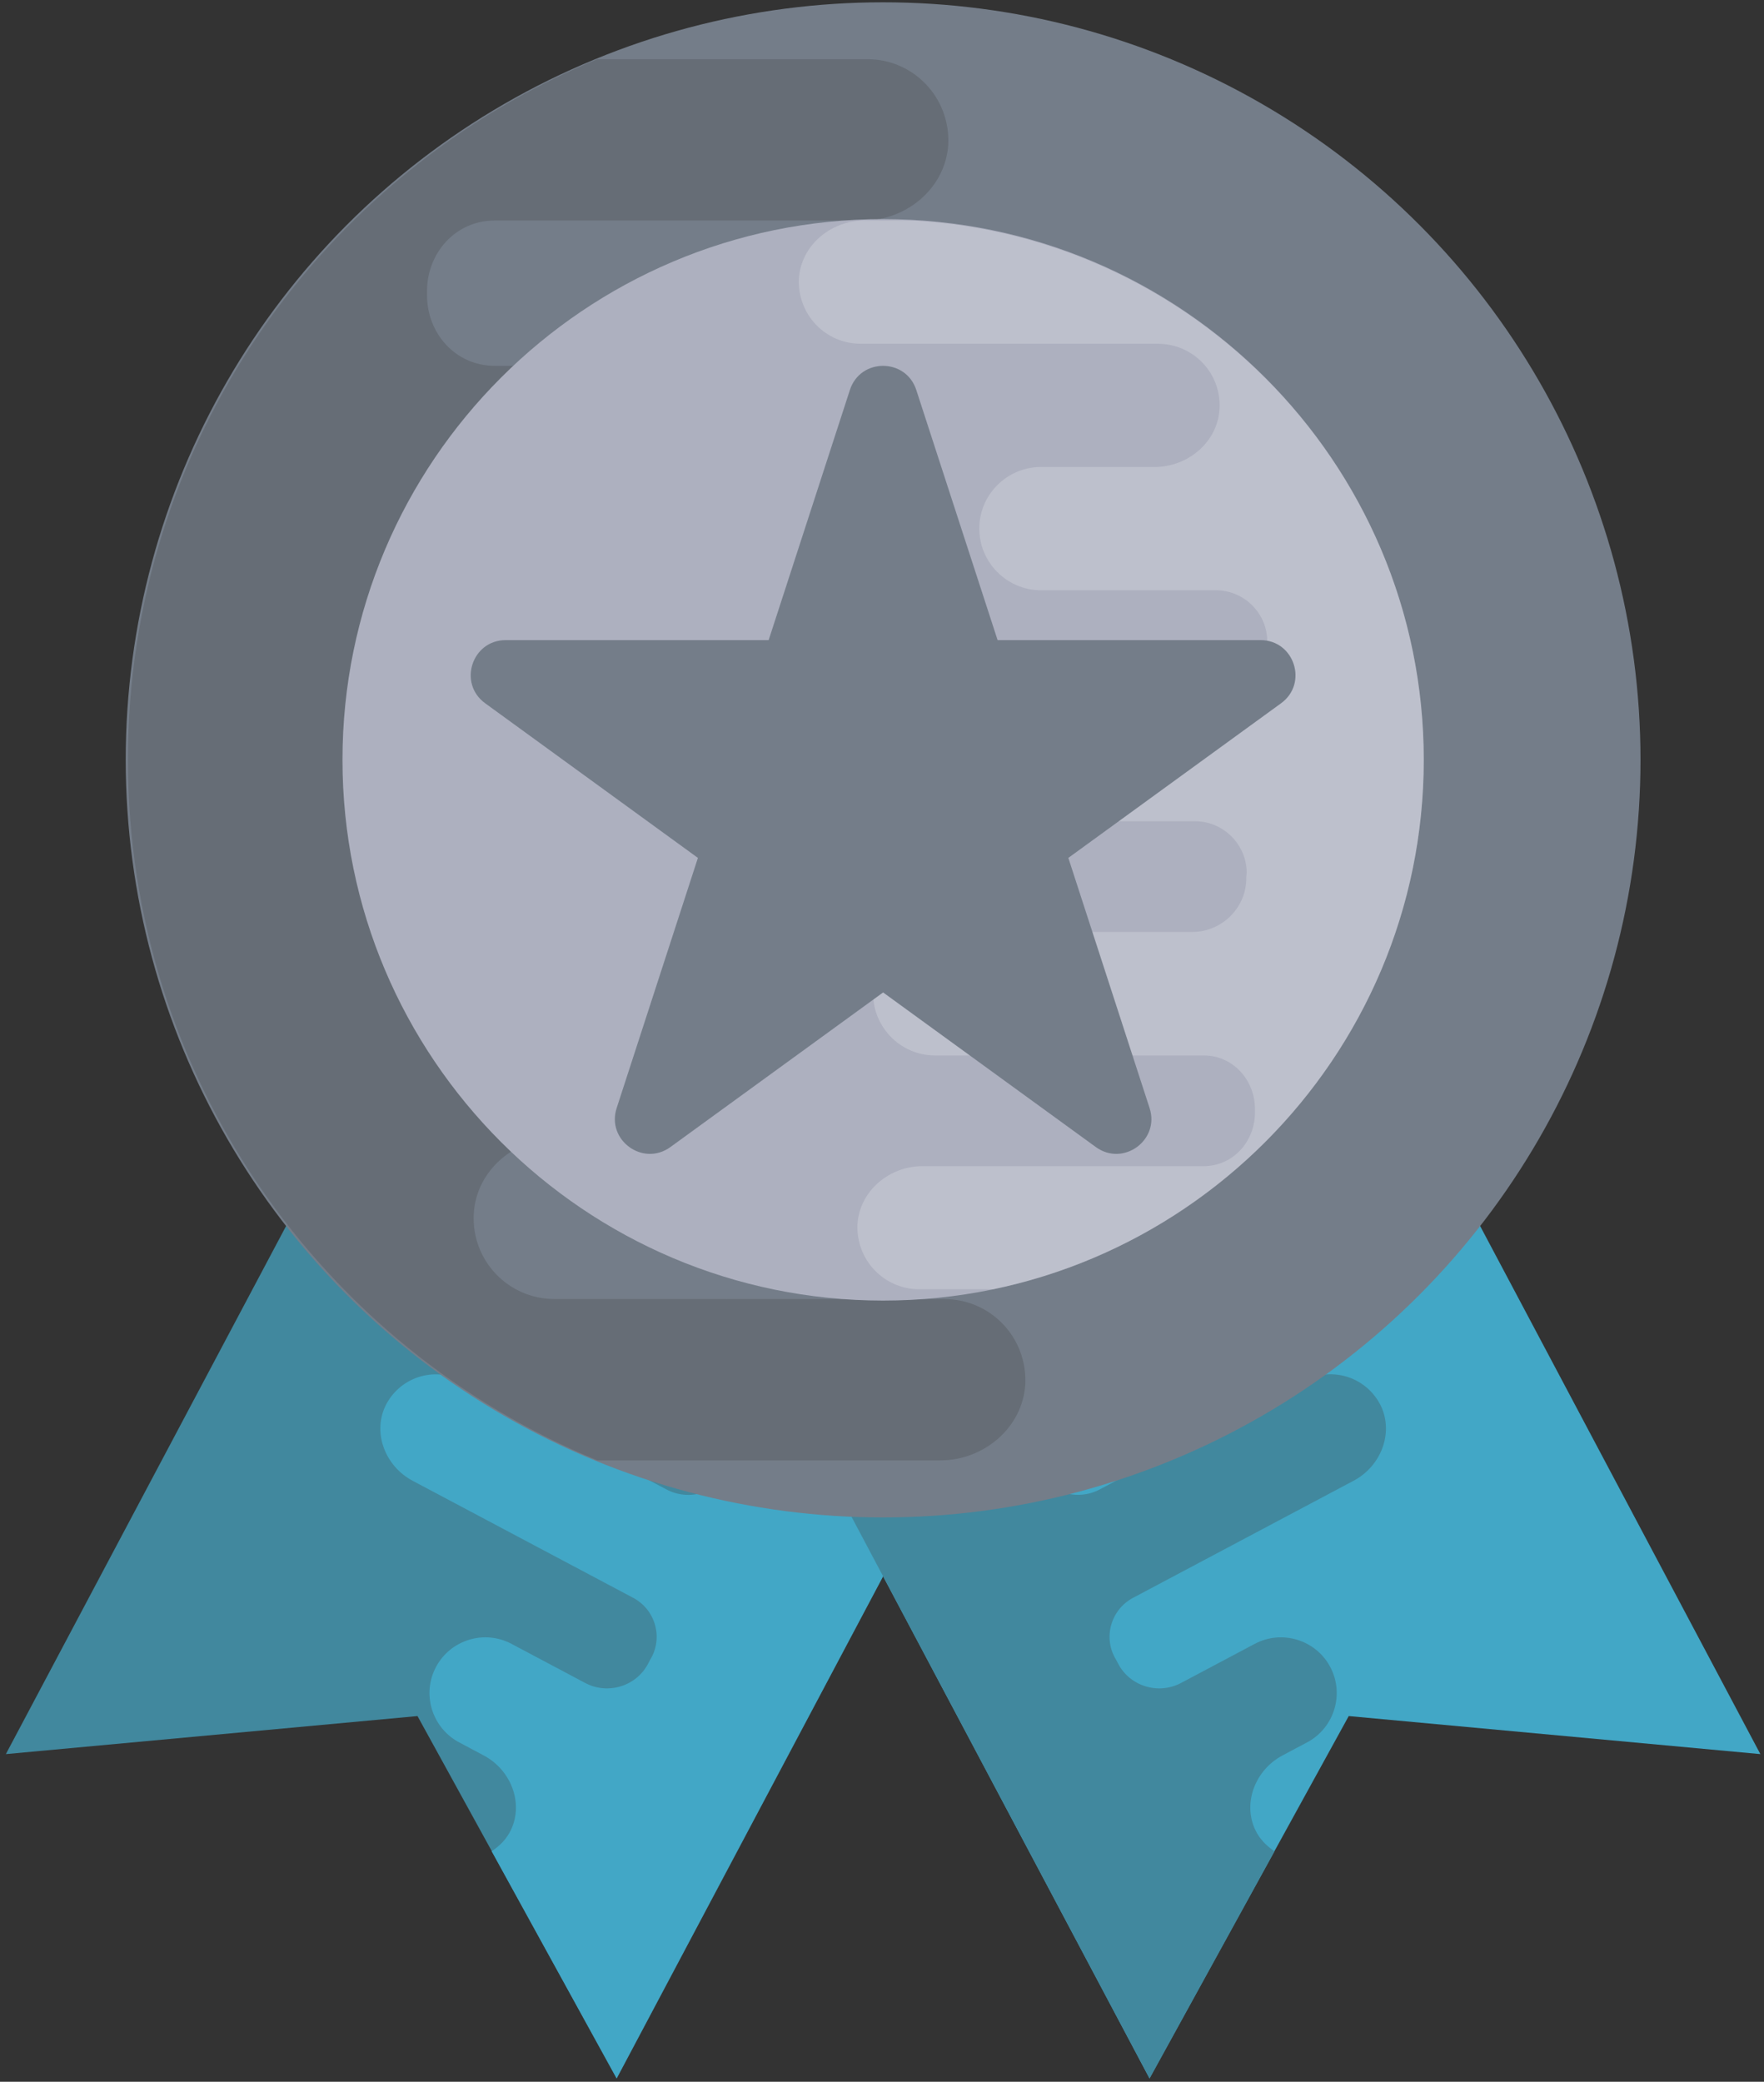 <?xml version="1.0" encoding="UTF-8"?>
<svg width="139px" height="164px" viewBox="0 0 139 164" version="1.1" xmlns="http://www.w3.org/2000/svg" xmlns:xlink="http://www.w3.org/1999/xlink">
    <rect x="0" y="0" width="139" height="164" fill="#333333" stroke="none"/>
    <!-- Generator: Sketch 64 (93537) - https://sketch.com -->
    <title>Icon / Platinum</title>
    <desc>Created with Sketch.</desc>
    <g id="01---Nerves-Website" stroke="none" stroke-width="1" fill="none" fill-rule="evenodd">
        <g id="10---Sponsors" transform="translate(-152, -907)">
            <g id="Group-5" transform="translate(80, 899)">
                <g id="Icon-/-Platinum" transform="translate(51, 0)">
                    <g id="medal" transform="translate(21.273, 8.182)">
                        <polygon id="Path" fill="#41889E" fill-rule="nonzero" points="35.908 70.711 0.189 138.007 32.625 135.01 48.324 163.555 84.043 96.259"></polygon>
                        <g id="Group" transform="translate(29.403, 70.632)" fill="#42A7C6" fill-rule="nonzero">
                            <path d="M10.595,73.327 C11.598,71.174 10.549,68.602 8.453,67.487 L6.397,66.393 C4.341,65.222 3.559,62.619 4.679,60.512 C5.814,58.37 8.484,57.551 10.626,58.687 L16.435,61.77 C18.23,62.721 20.48,62.031 21.406,60.226 L21.549,59.95 C22.613,58.247 21.984,55.997 20.214,55.061 L2.838,45.841 C0.721,44.716 -0.317,42.154 0.67,39.996 C1.759,37.7 4.51,36.795 6.724,37.971 L22.843,46.526 C24.637,47.478 26.887,46.787 27.839,44.992 L27.931,44.757 L27.956,44.706 C28.984,42.824 28.263,40.462 26.366,39.454 L17.325,34.658 C15.208,33.533 14.17,30.971 15.172,28.787 C16.251,26.517 19.012,25.586 21.227,26.762 L31.214,32.065 C33.08,33.057 35.31,32.229 36.276,30.347 C36.291,30.321 36.291,30.321 36.302,30.296 C36.317,30.27 36.317,30.27 36.327,30.245 C37.345,28.388 36.782,26.077 34.911,25.09 L24.136,19.373 C22.045,18.263 21.007,15.701 21.994,13.543 C23.083,11.247 25.834,10.342 28.048,11.518 L54.629,25.627 L18.91,92.922 L9.066,75.03 C9.701,74.6 10.253,74.068 10.595,73.327 Z" id="Path"></path>
                            <polygon id="Path" points="73.319 0.079 109.038 67.375 76.602 64.378 60.903 92.922 25.185 25.627"></polygon>
                        </g>
                        <path d="M98.632,143.959 C97.63,141.806 98.678,139.234 100.774,138.119 L102.83,137.025 C104.886,135.854 105.668,133.251 104.548,131.144 C103.413,129.002 100.744,128.184 98.601,129.319 L92.792,132.402 C90.997,133.353 88.747,132.663 87.822,130.858 L87.678,130.582 C86.615,128.879 87.244,126.629 89.013,125.693 L106.394,116.468 C108.511,115.343 109.549,112.781 108.562,110.623 C107.473,108.327 104.722,107.422 102.508,108.598 L86.39,117.153 C84.595,118.105 82.345,117.414 81.394,115.619 L81.302,115.384 L81.276,115.333 C80.248,113.451 80.969,111.089 82.866,110.081 L91.907,105.285 C94.024,104.16 95.062,101.598 94.06,99.414 C92.981,97.144 90.22,96.213 88.006,97.389 L78.009,102.702 C76.142,103.694 73.912,102.866 72.946,100.984 C72.931,100.959 72.931,100.959 72.92,100.933 C72.905,100.907 72.905,100.907 72.895,100.882 C71.877,99.026 72.44,96.714 74.311,95.727 L85.086,90.01 C87.177,88.901 88.215,86.339 87.228,84.181 C86.139,81.885 83.388,80.98 81.174,82.156 L54.593,96.264 L90.312,163.56 L100.156,145.667 C99.527,145.232 98.974,144.701 98.632,143.959 Z" id="Path" fill="#41889E" fill-rule="nonzero"></path>
                        <circle id="Oval" fill="#747D89" fill-rule="nonzero" cx="69.315" cy="59.681" r="59.681"></circle>
                        <path d="M77.41,52.834 L39.59,52.834 C36.649,52.834 34.236,50.42 34.236,47.48 L34.277,47.112 L34.277,47.03 C34.236,43.926 36.767,41.39 39.876,41.39 L66.089,41.39 C69.561,41.39 72.629,38.818 72.834,35.34 C72.997,31.705 70.098,28.636 66.457,28.636 L38.69,28.636 C35.627,28.636 33.336,26.064 33.377,22.996 C33.377,22.955 33.377,22.955 33.377,22.914 C33.377,22.873 33.377,22.873 33.377,22.832 C33.336,19.769 35.622,17.192 38.69,17.192 L67.745,17.192 C71.177,17.192 74.245,14.62 74.449,11.184 C74.613,7.507 71.714,4.48 68.073,4.48 L46.795,4.48 C25.098,13.423 9.808,34.757 9.808,59.681 C9.808,84.605 25.098,105.934 46.8,114.868 L73.815,114.868 C77.247,114.868 80.315,112.295 80.519,108.859 C80.683,105.182 77.784,102.16 74.143,102.16 L43.41,102.155 C39.784,102.155 36.864,99.123 37.059,95.451 C37.237,92.015 40.326,89.432 43.768,89.432 L55.682,89.432 C59.109,89.335 61.875,86.528 61.875,83.076 C61.875,79.563 59.016,76.699 55.498,76.699 L37.437,76.699 C34.497,76.699 32.083,74.291 32.124,71.345 L32.124,70.895 C31.919,67.996 34.251,65.541 37.151,65.541 L77.042,65.541 C80.514,65.541 83.582,62.969 83.787,59.533 C83.951,55.861 81.046,52.834 77.41,52.834 Z" id="Path" fill="#666D76" fill-rule="nonzero"></path>
                        <path d="M69.315,102.278 C45.823,102.278 26.714,83.163 26.714,59.676 C26.714,36.189 45.823,17.08 69.315,17.08 C92.807,17.08 111.917,36.194 111.917,59.681 C111.917,83.168 92.807,102.278 69.315,102.278 Z" id="Path" fill="#ADB0BF" fill-rule="nonzero"></path>
                        <path d="M111.917,59.681 C111.917,37.018 94.111,18.481 71.76,17.202 L67.791,17.202 C65.173,17.202 62.836,19.166 62.678,21.784 C62.555,24.586 64.764,26.898 67.541,26.898 L90.982,26.903 C93.748,26.903 95.973,29.214 95.824,32.016 C95.686,34.64 93.334,36.609 90.706,36.609 L81.619,36.609 C79.006,36.685 76.894,38.823 76.894,41.456 C76.894,44.136 79.077,46.319 81.757,46.319 L95.533,46.319 C97.778,46.319 99.614,48.16 99.583,50.4 L99.583,50.737 C99.736,52.952 97.962,54.818 95.748,54.818 L65.327,54.818 C62.678,54.818 60.341,56.782 60.182,59.4 C60.06,62.202 62.269,64.514 65.045,64.514 L93.886,64.514 C96.131,64.514 97.967,66.355 97.967,68.594 L97.936,68.876 L97.936,68.937 C97.967,71.305 96.034,73.237 93.666,73.237 L73.672,73.237 C71.023,73.237 68.686,75.201 68.528,77.85 C68.405,80.622 70.614,82.964 73.391,82.964 L94.566,82.964 C96.903,82.964 98.647,84.927 98.616,87.264 C98.616,87.295 98.616,87.295 98.616,87.326 C98.616,87.356 98.616,87.356 98.616,87.387 C98.647,89.724 96.903,91.688 94.566,91.688 L72.409,91.688 C69.791,91.688 67.454,93.651 67.295,96.269 C67.173,99.077 69.382,101.383 72.159,101.383 L78.003,101.383 C97.348,97.353 111.917,80.187 111.917,59.681 Z" id="Path" fill="#FFFFFF" fill-rule="nonzero" opacity="0.2"></path>
                        <path d="M99.056,50.247 L78.336,50.247 L71.928,30.539 C71.105,28.007 67.52,28.007 66.697,30.539 L60.295,50.247 L39.574,50.247 C36.91,50.247 35.801,53.657 37.959,55.222 L54.721,67.403 L48.319,87.111 C47.495,89.642 50.395,91.749 52.553,90.184 L69.315,78.003 L86.078,90.184 C88.236,91.749 91.135,89.642 90.312,87.111 L83.91,67.403 L100.672,55.222 C102.825,53.657 101.72,50.247 99.056,50.247 Z" id="Path" fill="#747D89" fill-rule="nonzero"></path>
                    </g>
                </g>
            </g>
        </g>
    </g>
</svg>